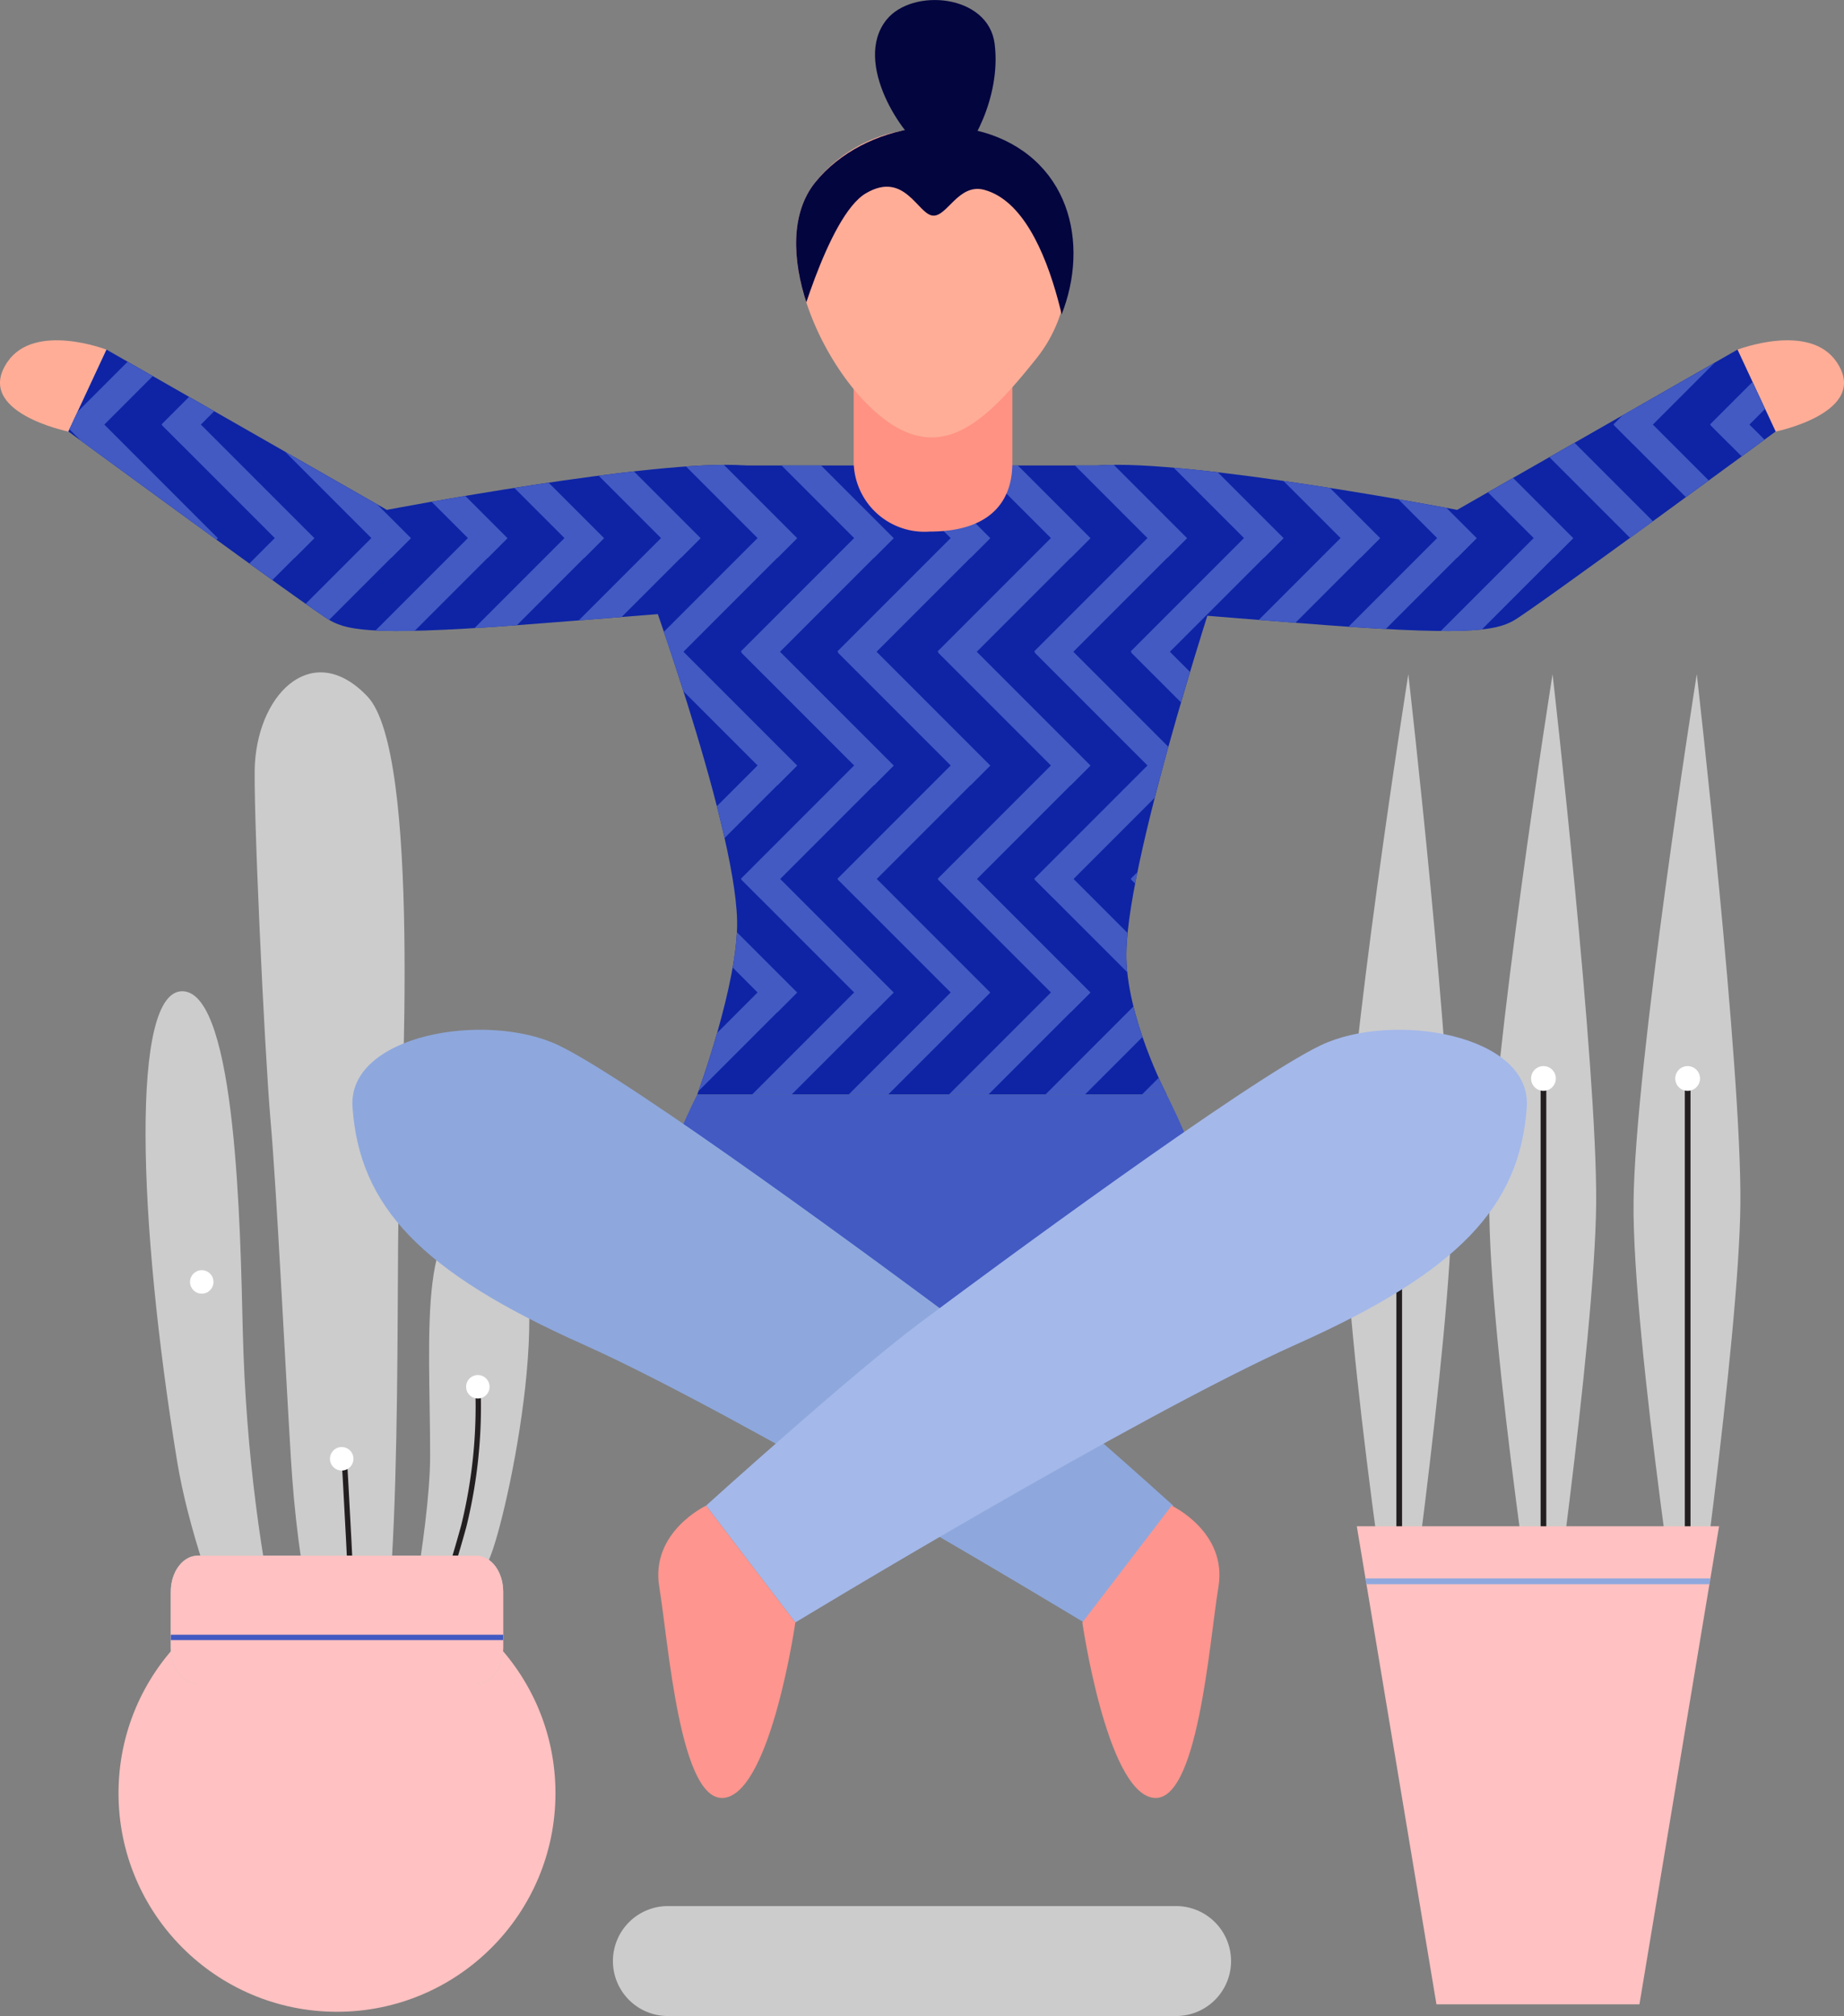 <svg xmlns="http://www.w3.org/2000/svg" xmlns:xlink="http://www.w3.org/1999/xlink" width="131.634" height="143.852" viewBox="0 0 131.634 143.852">
  <rect x="0" y="0" width="131.634" height="143.852" fill="#808080" stroke="none"/>
  <defs>
    <clipPath id="clip-path">
      <path id="Path_617" data-name="Path 617" d="M964.647,182.685H951.7l5.686,34.114h14.49l5.686-34.114Z" fill="#ffc1c1"/>
    </clipPath>
    <clipPath id="clip-path-2">
      <path id="Path_620" data-name="Path 620" d="M868.959,184.784h19.885c1.061,0,1.921,1.15,1.921,2.567v4.018c0,1.418-.86,2.568-1.921,2.568H868.959c-1.062,0-1.922-1.15-1.922-2.568v-4.018C867.037,185.934,867.9,184.784,868.959,184.784Z" fill="#ffc1c1"/>
    </clipPath>
    <clipPath id="clip-path-3">
      <path id="Path_627" data-name="Path 627" d="M978.874,98.731l-20.01,11.434s-19.2-3.66-25.573-3.169H908.032c-6.374-.491-25.573,3.169-25.573,3.169L862.448,98.731l-2.722,5.844s17.388,12.768,18.715,13.5,3.366,1.124,15.372.161c2.954-.237,5.622-.435,7.991-.633,2.01,5.825,5.537,16.728,5.659,21.861.1,4.428-2.845,12.42-2.845,12.42h33.507s-2.953-5.654-2.88-10.133c.085-5.26,3.765-17.632,5.779-24.025,1.978.158,4.141.322,6.485.51,12.006.963,14.045.569,15.372-.161s18.716-13.5,18.716-13.5Z" fill="none"/>
    </clipPath>
    <clipPath id="clip-path-4">
      <path id="Path_635" data-name="Path 635" d="M917.751,103.519c4.351,3.48,7.549.253,11.029-4.1s3.871-11.064-.481-14.544-11.8-2.41-15.276,1.942S913.4,100.039,917.751,103.519Z" fill="none"/>
    </clipPath>
  </defs>
  <g id="Group_1666" data-name="Group 1666" transform="translate(-735.845 -466.781)">
    <g id="Group_994" data-name="Group 994" transform="translate(-119 393)">
      <g id="Group_986" data-name="Group 986">
        <path id="Path_603" data-name="Path 603" d="M883.317,193.729c1.117-.223,4.132-2.569,6.589-9.046,1.4-3.7,5.36-22.781,0-24.121s-4.356,8.263-4.356,17.086C885.55,183.027,883.317,193.729,883.317,193.729Z" fill="#ccc"/>
      </g>
      <g id="Group_987" data-name="Group 987">
        <path id="Path_604" data-name="Path 604" d="M880.86,194.622c2.819-.188,2.234-28.7,2.457-35.4s1.564-31.715-2.233-35.735-7.706-.447-8.041,4.746c-.159,2.462.67,20.381,1.117,25.518s1.005,16.751,1.452,24.121S877.51,194.846,880.86,194.622Z" fill="#ccc"/>
      </g>
      <g id="Group_988" data-name="Group 988">
        <path id="Path_605" data-name="Path 605" d="M875.3,199.9s-6.258-12.346-7.817-21.888c-2.792-17.086-3.351-33.726.446-33.5s4.072,16.976,4.244,24.121c.447,18.538,4.8,30.152,4.8,30.152Z" fill="#ccc"/>
      </g>
      <g id="Group_989" data-name="Group 989">
        <path id="Path_606" data-name="Path 606" d="M880.27,192.724h-.383c0-3.8-.662-14.953-.669-15.065l.381-.023C879.606,177.749,880.27,188.91,880.27,192.724Z" fill="#231f20"/>
      </g>
      <g id="Group_990" data-name="Group 990">
        <path id="Path_607" data-name="Path 607" d="M884.443,193.634l-.353-.145a98.567,98.567,0,0,0,3.676-10.864,35.512,35.512,0,0,0,1-9.989l.381-.026a35.9,35.9,0,0,1-1.01,10.111A99.183,99.183,0,0,1,884.443,193.634Z" fill="#231f20"/>
      </g>
      <g id="Group_991" data-name="Group 991">
        <path id="Path_608" data-name="Path 608" d="M878.4,177.871a.838.838,0,1,0,.838-.837A.838.838,0,0,0,878.4,177.871Z" fill="#fff"/>
      </g>
      <g id="Group_992" data-name="Group 992">
        <path id="Path_609" data-name="Path 609" d="M888.119,172.734a.837.837,0,1,0,.838-.837A.838.838,0,0,0,888.119,172.734Z" fill="#fff"/>
      </g>
      <g id="Group_993" data-name="Group 993">
        <circle id="Ellipse_81" data-name="Ellipse 81" cx="0.838" cy="0.838" r="0.838" transform="translate(868.409 164.414)" fill="#fff"/>
      </g>
    </g>
    <g id="Group_998" data-name="Group 998" transform="translate(-119 393)">
      <g id="Group_995" data-name="Group 995">
        <path id="Path_610" data-name="Path 610" d="M958.491,159.652c-.085,9.8-3.748,35.127-3.748,35.127s-3.964-25.4-3.878-35.193,4.514-37.7,4.514-37.7S958.577,149.855,958.491,159.652Z" fill="#ccc"/>
      </g>
      <g id="Group_996" data-name="Group 996">
        <rect id="Rectangle_219" data-name="Rectangle 219" width="0.405" height="37.086" transform="translate(954.526 150.382)" fill="#231f20"/>
      </g>
      <g id="Group_997" data-name="Group 997">
        <path id="Path_611" data-name="Path 611" d="M955.611,150.735a.883.883,0,1,1-.883-.883A.883.883,0,0,1,955.611,150.735Z" fill="#fff"/>
      </g>
    </g>
    <g id="Group_1002" data-name="Group 1002" transform="translate(-119 393)">
      <g id="Group_999" data-name="Group 999">
        <path id="Path_612" data-name="Path 612" d="M968.787,159.652c-.086,9.8-3.748,35.127-3.748,35.127s-3.964-25.4-3.879-35.193,4.515-37.7,4.515-37.7S968.872,149.855,968.787,159.652Z" fill="#ccc"/>
      </g>
      <g id="Group_1000" data-name="Group 1000">
        <rect id="Rectangle_220" data-name="Rectangle 220" width="0.405" height="37.086" transform="translate(964.822 150.382)" fill="#231f20"/>
      </g>
      <g id="Group_1001" data-name="Group 1001">
        <path id="Path_613" data-name="Path 613" d="M965.907,150.735a.883.883,0,1,1-.883-.883A.883.883,0,0,1,965.907,150.735Z" fill="#fff"/>
      </g>
    </g>
    <g id="Group_1006" data-name="Group 1006" transform="translate(-119 393)">
      <g id="Group_1003" data-name="Group 1003">
        <path id="Path_614" data-name="Path 614" d="M979.083,159.652c-.086,9.8-3.748,35.127-3.748,35.127s-3.965-25.4-3.879-35.193,4.514-37.7,4.514-37.7S979.168,149.855,979.083,159.652Z" fill="#ccc"/>
      </g>
      <g id="Group_1004" data-name="Group 1004">
        <rect id="Rectangle_221" data-name="Rectangle 221" width="0.405" height="37.086" transform="translate(975.117 150.382)" fill="#231f20"/>
      </g>
      <g id="Group_1005" data-name="Group 1005">
        <path id="Path_615" data-name="Path 615" d="M976.2,150.735a.883.883,0,1,1-.883-.883A.884.884,0,0,1,976.2,150.735Z" fill="#fff"/>
      </g>
    </g>
    <g id="Group_1010" data-name="Group 1010" transform="translate(-119 393)">
      <g id="Group_1009" data-name="Group 1009">
        <path id="Path_616" data-name="Path 616" d="M964.647,182.685H951.7l5.686,34.114h14.49l5.686-34.114Z" fill="#ffc1c1"/>
        <g id="Group_1008" data-name="Group 1008" clip-path="url(#clip-path)">
          <g id="Group_1007" data-name="Group 1007">
            <rect id="Rectangle_222" data-name="Rectangle 222" width="35.061" height="0.405" transform="translate(948.203 186.412)" fill="#8ea8dd"/>
          </g>
        </g>
      </g>
    </g>
    <g id="Group_1016" data-name="Group 1016" transform="translate(-119 393)">
      <g id="Group_1011" data-name="Group 1011">
        <circle id="Ellipse_82" data-name="Ellipse 82" cx="15.596" cy="15.596" r="15.596" transform="translate(863.305 186.138)" fill="#ffc1c1"/>
      </g>
      <g id="Group_1012" data-name="Group 1012">
        <path id="Path_618" data-name="Path 618" d="M868.959,184.784h19.885c1.061,0,1.921,1.15,1.921,2.567v4.018c0,1.418-.86,2.568-1.921,2.568H868.959c-1.062,0-1.922-1.15-1.922-2.568v-4.018C867.037,185.934,867.9,184.784,868.959,184.784Z" fill="#ccc"/>
      </g>
      <g id="Group_1015" data-name="Group 1015">
        <path id="Path_619" data-name="Path 619" d="M868.959,184.784h19.885c1.061,0,1.921,1.15,1.921,2.567v4.018c0,1.418-.86,2.568-1.921,2.568H868.959c-1.062,0-1.922-1.15-1.922-2.568v-4.018C867.037,185.934,867.9,184.784,868.959,184.784Z" fill="#ffc1c1"/>
        <g id="Group_1014" data-name="Group 1014" clip-path="url(#clip-path-2)">
          <g id="Group_1013" data-name="Group 1013">
            <rect id="Rectangle_223" data-name="Rectangle 223" width="29.121" height="0.382" transform="translate(862.987 190.427)" fill="#425ac2"/>
          </g>
        </g>
      </g>
    </g>
    <g id="Group_1200" data-name="Group 1200" transform="translate(-119 393)">
      <g id="Group_1017" data-name="Group 1017">
        <path id="Path_621" data-name="Path 621" d="M938.125,151.881H904.618s2.95-7.992,2.845-12.42c-.17-7.192-7.028-25.719-7.028-25.719-.375-3.631,3.133-6.746,7.6-6.746h26.679c4.463,0,7.972,3.115,7.6,6.746,0,0-6.946,20.757-7.063,28.006C935.172,146.227,938.125,151.881,938.125,151.881Z" fill="#0e24a5"/>
      </g>
      <g id="Group_1018" data-name="Group 1018">
        <path id="Path_622" data-name="Path 622" d="M859.726,104.575l2.722-5.844s-5.13-1.983-7.075.88C852.935,103.2,859.726,104.575,859.726,104.575Z" fill="#ffad97"/>
      </g>
      <g id="Group_1019" data-name="Group 1019">
        <path id="Path_623" data-name="Path 623" d="M914.572,114.62c-1.423,2.338-8.753,2.649-20.759,3.613s-14.044.569-15.372-.161-18.715-13.5-18.715-13.5l2.722-5.844,20.011,11.434s19.2-3.66,25.573-3.169C910.242,107.166,914.572,114.62,914.572,114.62Z" fill="#0e24a5"/>
      </g>
      <g id="Group_1020" data-name="Group 1020">
        <path id="Path_624" data-name="Path 624" d="M981.6,104.575l-2.723-5.844s5.13-1.983,7.076.88C988.388,103.2,981.6,104.575,981.6,104.575Z" fill="#ffad97"/>
      </g>
      <g id="Group_1021" data-name="Group 1021">
        <path id="Path_625" data-name="Path 625" d="M926.751,114.62c1.422,2.338,8.752,2.649,20.758,3.613s14.045.569,15.372-.161,18.716-13.5,18.716-13.5l-2.723-5.844-20.01,11.434s-19.2-3.66-25.573-3.169C931.081,107.166,926.751,114.62,926.751,114.62Z" fill="#0e24a5"/>
      </g>
      <g id="Group_1022" data-name="Group 1022">
        <path id="Path_626" data-name="Path 626" d="M904.618,151.881h33.507s8.915,17.057.552,19.447c-9.152,2.615-24.023,2.451-32.848.327C895.5,169.168,904.618,151.881,904.618,151.881Z" fill="#425ac2"/>
      </g>
      <g id="Group_1189" data-name="Group 1189">
        <g id="Group_1188" data-name="Group 1188" clip-path="url(#clip-path-3)">
          <g id="Group_1187" data-name="Group 1187">
            <g id="Group_1104" data-name="Group 1104">
              <g id="Group_1031" data-name="Group 1031">
                <g id="Group_1023" data-name="Group 1023">
                  <rect id="Rectangle_224" data-name="Rectangle 224" width="1.995" height="13.379" transform="matrix(0.707, -0.707, 0.707, 0.707, 859.524, 87.933)" fill="#425ac2"/>
                </g>
                <g id="Group_1024" data-name="Group 1024">
                  <rect id="Rectangle_225" data-name="Rectangle 225" width="13.38" height="1.995" transform="translate(859.48 104.067) rotate(-45)" fill="#425ac2"/>
                </g>
                <g id="Group_1025" data-name="Group 1025">
                  <rect id="Rectangle_226" data-name="Rectangle 226" width="1.995" height="13.379" transform="translate(859.524 104.13) rotate(-45)" fill="#425ac2"/>
                </g>
                <g id="Group_1026" data-name="Group 1026">
                  <rect id="Rectangle_227" data-name="Rectangle 227" width="13.38" height="1.995" transform="matrix(0.707, -0.707, 0.707, 0.707, 859.48, 120.263)" fill="#425ac2"/>
                </g>
                <g id="Group_1027" data-name="Group 1027">
                  <rect id="Rectangle_228" data-name="Rectangle 228" width="1.995" height="13.379" transform="translate(859.524 120.355) rotate(-45)" fill="#425ac2"/>
                </g>
                <g id="Group_1028" data-name="Group 1028">
                  <rect id="Rectangle_229" data-name="Rectangle 229" width="13.38" height="1.995" transform="matrix(0.707, -0.707, 0.707, 0.707, 859.48, 136.489)" fill="#425ac2"/>
                </g>
                <g id="Group_1029" data-name="Group 1029">
                  <rect id="Rectangle_230" data-name="Rectangle 230" width="1.995" height="13.379" transform="translate(859.524 136.551) rotate(-45)" fill="#425ac2"/>
                </g>
                <g id="Group_1030" data-name="Group 1030">
                  <rect id="Rectangle_231" data-name="Rectangle 231" width="13.38" height="1.995" transform="matrix(0.707, -0.707, 0.707, 0.707, 859.48, 152.685)" fill="#425ac2"/>
                </g>
              </g>
              <g id="Group_1040" data-name="Group 1040">
                <g id="Group_1032" data-name="Group 1032">
                  <rect id="Rectangle_232" data-name="Rectangle 232" width="1.995" height="13.379" transform="matrix(0.707, -0.707, 0.707, 0.707, 866.417, 87.933)" fill="#425ac2"/>
                </g>
                <g id="Group_1033" data-name="Group 1033">
                  <rect id="Rectangle_233" data-name="Rectangle 233" width="13.379" height="1.995" transform="matrix(0.707, -0.707, 0.707, 0.707, 866.373, 104.067)" fill="#425ac2"/>
                </g>
                <g id="Group_1034" data-name="Group 1034">
                  <rect id="Rectangle_234" data-name="Rectangle 234" width="1.995" height="13.379" transform="translate(866.417 104.13) rotate(-45)" fill="#425ac2"/>
                </g>
                <g id="Group_1035" data-name="Group 1035">
                  <rect id="Rectangle_235" data-name="Rectangle 235" width="13.379" height="1.995" transform="translate(866.373 120.263) rotate(-45)" fill="#425ac2"/>
                </g>
                <g id="Group_1036" data-name="Group 1036">
                  <rect id="Rectangle_236" data-name="Rectangle 236" width="1.995" height="13.379" transform="translate(866.417 120.355) rotate(-45)" fill="#425ac2"/>
                </g>
                <g id="Group_1037" data-name="Group 1037">
                  <rect id="Rectangle_237" data-name="Rectangle 237" width="13.379" height="1.995" transform="translate(866.373 136.489) rotate(-45)" fill="#425ac2"/>
                </g>
                <g id="Group_1038" data-name="Group 1038">
                  <rect id="Rectangle_238" data-name="Rectangle 238" width="1.995" height="13.379" transform="translate(866.417 136.551) rotate(-45)" fill="#425ac2"/>
                </g>
                <g id="Group_1039" data-name="Group 1039">
                  <rect id="Rectangle_239" data-name="Rectangle 239" width="13.379" height="1.995" transform="translate(866.373 152.685) rotate(-45)" fill="#425ac2"/>
                </g>
              </g>
              <g id="Group_1049" data-name="Group 1049">
                <g id="Group_1041" data-name="Group 1041">
                  <rect id="Rectangle_240" data-name="Rectangle 240" width="1.995" height="13.379" transform="matrix(0.707, -0.707, 0.707, 0.707, 873.31, 87.933)" fill="#425ac2"/>
                </g>
                <g id="Group_1042" data-name="Group 1042">
                  <rect id="Rectangle_241" data-name="Rectangle 241" width="13.379" height="1.995" transform="matrix(0.707, -0.707, 0.707, 0.707, 873.266, 104.067)" fill="#425ac2"/>
                </g>
                <g id="Group_1043" data-name="Group 1043">
                  <rect id="Rectangle_242" data-name="Rectangle 242" width="1.995" height="13.379" transform="translate(873.31 104.13) rotate(-45)" fill="#425ac2"/>
                </g>
                <g id="Group_1044" data-name="Group 1044">
                  <rect id="Rectangle_243" data-name="Rectangle 243" width="13.379" height="1.995" transform="translate(873.266 120.263) rotate(-45)" fill="#425ac2"/>
                </g>
                <g id="Group_1045" data-name="Group 1045">
                  <rect id="Rectangle_244" data-name="Rectangle 244" width="1.995" height="13.379" transform="translate(873.31 120.355) rotate(-45)" fill="#425ac2"/>
                </g>
                <g id="Group_1046" data-name="Group 1046">
                  <rect id="Rectangle_245" data-name="Rectangle 245" width="13.379" height="1.995" transform="translate(873.266 136.489) rotate(-45)" fill="#425ac2"/>
                </g>
                <g id="Group_1047" data-name="Group 1047">
                  <rect id="Rectangle_246" data-name="Rectangle 246" width="1.995" height="13.379" transform="translate(873.31 136.551) rotate(-45)" fill="#425ac2"/>
                </g>
                <g id="Group_1048" data-name="Group 1048">
                  <rect id="Rectangle_247" data-name="Rectangle 247" width="13.379" height="1.995" transform="translate(873.266 152.685) rotate(-45)" fill="#425ac2"/>
                </g>
              </g>
              <g id="Group_1058" data-name="Group 1058">
                <g id="Group_1050" data-name="Group 1050">
                  <rect id="Rectangle_248" data-name="Rectangle 248" width="1.995" height="13.379" transform="matrix(0.707, -0.707, 0.707, 0.707, 880.202, 87.933)" fill="#425ac2"/>
                </g>
                <g id="Group_1051" data-name="Group 1051">
                  <rect id="Rectangle_249" data-name="Rectangle 249" width="13.379" height="1.995" transform="matrix(0.707, -0.707, 0.707, 0.707, 880.158, 104.067)" fill="#425ac2"/>
                </g>
                <g id="Group_1052" data-name="Group 1052">
                  <rect id="Rectangle_250" data-name="Rectangle 250" width="1.995" height="13.379" transform="translate(880.202 104.13) rotate(-45)" fill="#425ac2"/>
                </g>
                <g id="Group_1053" data-name="Group 1053">
                  <rect id="Rectangle_251" data-name="Rectangle 251" width="13.379" height="1.995" transform="translate(880.158 120.263) rotate(-45)" fill="#425ac2"/>
                </g>
                <g id="Group_1054" data-name="Group 1054">
                  <rect id="Rectangle_252" data-name="Rectangle 252" width="1.995" height="13.379" transform="translate(880.202 120.355) rotate(-45)" fill="#425ac2"/>
                </g>
                <g id="Group_1055" data-name="Group 1055">
                  <rect id="Rectangle_253" data-name="Rectangle 253" width="13.379" height="1.995" transform="translate(880.158 136.489) rotate(-45)" fill="#425ac2"/>
                </g>
                <g id="Group_1056" data-name="Group 1056">
                  <rect id="Rectangle_254" data-name="Rectangle 254" width="1.995" height="13.379" transform="translate(880.202 136.551) rotate(-45)" fill="#425ac2"/>
                </g>
                <g id="Group_1057" data-name="Group 1057">
                  <rect id="Rectangle_255" data-name="Rectangle 255" width="13.379" height="1.995" transform="translate(880.158 152.685) rotate(-45)" fill="#425ac2"/>
                </g>
              </g>
              <g id="Group_1067" data-name="Group 1067">
                <g id="Group_1059" data-name="Group 1059">
                  <rect id="Rectangle_256" data-name="Rectangle 256" width="1.995" height="13.379" transform="matrix(0.707, -0.707, 0.707, 0.707, 887.095, 87.933)" fill="#425ac2"/>
                </g>
                <g id="Group_1060" data-name="Group 1060">
                  <rect id="Rectangle_257" data-name="Rectangle 257" width="13.38" height="1.995" transform="translate(887.051 104.067) rotate(-45)" fill="#425ac2"/>
                </g>
                <g id="Group_1061" data-name="Group 1061">
                  <rect id="Rectangle_258" data-name="Rectangle 258" width="1.995" height="13.379" transform="translate(887.095 104.13) rotate(-45)" fill="#425ac2"/>
                </g>
                <g id="Group_1062" data-name="Group 1062">
                  <rect id="Rectangle_259" data-name="Rectangle 259" width="13.379" height="1.995" transform="translate(887.051 120.263) rotate(-45)" fill="#425ac2"/>
                </g>
                <g id="Group_1063" data-name="Group 1063">
                  <rect id="Rectangle_260" data-name="Rectangle 260" width="1.995" height="13.379" transform="translate(887.095 120.355) rotate(-45)" fill="#425ac2"/>
                </g>
                <g id="Group_1064" data-name="Group 1064">
                  <rect id="Rectangle_261" data-name="Rectangle 261" width="13.38" height="1.995" transform="translate(887.051 136.489) rotate(-45)" fill="#425ac2"/>
                </g>
                <g id="Group_1065" data-name="Group 1065">
                  <rect id="Rectangle_262" data-name="Rectangle 262" width="1.995" height="13.379" transform="translate(887.095 136.551) rotate(-45)" fill="#425ac2"/>
                </g>
                <g id="Group_1066" data-name="Group 1066">
                  <rect id="Rectangle_263" data-name="Rectangle 263" width="13.379" height="1.995" transform="translate(887.051 152.685) rotate(-45)" fill="#425ac2"/>
                </g>
              </g>
              <g id="Group_1076" data-name="Group 1076">
                <g id="Group_1068" data-name="Group 1068">
                  <rect id="Rectangle_264" data-name="Rectangle 264" width="1.995" height="13.379" transform="matrix(0.707, -0.707, 0.707, 0.707, 893.987, 87.933)" fill="#425ac2"/>
                </g>
                <g id="Group_1069" data-name="Group 1069">
                  <rect id="Rectangle_265" data-name="Rectangle 265" width="13.379" height="1.995" transform="matrix(0.707, -0.707, 0.707, 0.707, 893.943, 104.067)" fill="#425ac2"/>
                </g>
                <g id="Group_1070" data-name="Group 1070">
                  <rect id="Rectangle_266" data-name="Rectangle 266" width="1.995" height="13.379" transform="translate(893.987 104.13) rotate(-45)" fill="#425ac2"/>
                </g>
                <g id="Group_1071" data-name="Group 1071">
                  <rect id="Rectangle_267" data-name="Rectangle 267" width="13.379" height="1.995" transform="translate(893.943 120.263) rotate(-45)" fill="#425ac2"/>
                </g>
                <g id="Group_1072" data-name="Group 1072">
                  <rect id="Rectangle_268" data-name="Rectangle 268" width="1.995" height="13.379" transform="translate(893.987 120.355) rotate(-45)" fill="#425ac2"/>
                </g>
                <g id="Group_1073" data-name="Group 1073">
                  <rect id="Rectangle_269" data-name="Rectangle 269" width="13.379" height="1.995" transform="translate(893.943 136.489) rotate(-45)" fill="#425ac2"/>
                </g>
                <g id="Group_1074" data-name="Group 1074">
                  <rect id="Rectangle_270" data-name="Rectangle 270" width="1.995" height="13.379" transform="translate(893.987 136.551) rotate(-45)" fill="#425ac2"/>
                </g>
                <g id="Group_1075" data-name="Group 1075">
                  <rect id="Rectangle_271" data-name="Rectangle 271" width="13.379" height="1.995" transform="translate(893.943 152.685) rotate(-45)" fill="#425ac2"/>
                </g>
              </g>
              <g id="Group_1085" data-name="Group 1085">
                <g id="Group_1077" data-name="Group 1077">
                  <rect id="Rectangle_272" data-name="Rectangle 272" width="1.995" height="13.379" transform="matrix(0.707, -0.707, 0.707, 0.707, 900.88, 87.933)" fill="#425ac2"/>
                </g>
                <g id="Group_1078" data-name="Group 1078">
                  <rect id="Rectangle_273" data-name="Rectangle 273" width="13.379" height="1.995" transform="matrix(0.707, -0.707, 0.707, 0.707, 900.836, 104.067)" fill="#425ac2"/>
                </g>
                <g id="Group_1079" data-name="Group 1079">
                  <rect id="Rectangle_274" data-name="Rectangle 274" width="1.995" height="13.379" transform="translate(900.88 104.13) rotate(-45)" fill="#425ac2"/>
                </g>
                <g id="Group_1080" data-name="Group 1080">
                  <rect id="Rectangle_275" data-name="Rectangle 275" width="13.379" height="1.995" transform="translate(900.836 120.263) rotate(-45)" fill="#425ac2"/>
                </g>
                <g id="Group_1081" data-name="Group 1081">
                  <rect id="Rectangle_276" data-name="Rectangle 276" width="1.995" height="13.379" transform="translate(900.88 120.355) rotate(-45)" fill="#425ac2"/>
                </g>
                <g id="Group_1082" data-name="Group 1082">
                  <rect id="Rectangle_277" data-name="Rectangle 277" width="13.379" height="1.995" transform="translate(900.836 136.489) rotate(-45)" fill="#425ac2"/>
                </g>
                <g id="Group_1083" data-name="Group 1083">
                  <rect id="Rectangle_278" data-name="Rectangle 278" width="1.995" height="13.379" transform="translate(900.88 136.551) rotate(-45)" fill="#425ac2"/>
                </g>
                <g id="Group_1084" data-name="Group 1084">
                  <rect id="Rectangle_279" data-name="Rectangle 279" width="13.379" height="1.995" transform="translate(900.836 152.685) rotate(-45)" fill="#425ac2"/>
                </g>
              </g>
              <g id="Group_1094" data-name="Group 1094">
                <g id="Group_1086" data-name="Group 1086">
                  <rect id="Rectangle_280" data-name="Rectangle 280" width="1.995" height="13.379" transform="matrix(0.707, -0.707, 0.707, 0.707, 907.772, 87.933)" fill="#425ac2"/>
                </g>
                <g id="Group_1087" data-name="Group 1087">
                  <rect id="Rectangle_281" data-name="Rectangle 281" width="13.379" height="1.995" transform="matrix(0.707, -0.707, 0.707, 0.707, 907.729, 104.067)" fill="#425ac2"/>
                </g>
                <g id="Group_1088" data-name="Group 1088">
                  <rect id="Rectangle_282" data-name="Rectangle 282" width="1.995" height="13.379" transform="translate(907.772 104.13) rotate(-45)" fill="#425ac2"/>
                </g>
                <g id="Group_1089" data-name="Group 1089">
                  <rect id="Rectangle_283" data-name="Rectangle 283" width="13.379" height="1.995" transform="translate(907.729 120.263) rotate(-45)" fill="#425ac2"/>
                </g>
                <g id="Group_1090" data-name="Group 1090">
                  <rect id="Rectangle_284" data-name="Rectangle 284" width="1.995" height="13.379" transform="translate(907.772 120.355) rotate(-45)" fill="#425ac2"/>
                </g>
                <g id="Group_1091" data-name="Group 1091">
                  <rect id="Rectangle_285" data-name="Rectangle 285" width="13.379" height="1.995" transform="translate(907.729 136.489) rotate(-45)" fill="#425ac2"/>
                </g>
                <g id="Group_1092" data-name="Group 1092">
                  <rect id="Rectangle_286" data-name="Rectangle 286" width="1.995" height="13.379" transform="translate(907.772 136.551) rotate(-45)" fill="#425ac2"/>
                </g>
                <g id="Group_1093" data-name="Group 1093">
                  <rect id="Rectangle_287" data-name="Rectangle 287" width="13.379" height="1.995" transform="translate(907.729 152.685) rotate(-45)" fill="#425ac2"/>
                </g>
              </g>
              <g id="Group_1103" data-name="Group 1103">
                <g id="Group_1095" data-name="Group 1095">
                  <rect id="Rectangle_288" data-name="Rectangle 288" width="1.995" height="13.379" transform="matrix(0.707, -0.707, 0.707, 0.707, 914.665, 87.933)" fill="#425ac2"/>
                </g>
                <g id="Group_1096" data-name="Group 1096">
                  <rect id="Rectangle_289" data-name="Rectangle 289" width="13.379" height="1.995" transform="matrix(0.707, -0.707, 0.707, 0.707, 914.621, 104.067)" fill="#425ac2"/>
                </g>
                <g id="Group_1097" data-name="Group 1097">
                  <rect id="Rectangle_290" data-name="Rectangle 290" width="1.995" height="13.379" transform="translate(914.665 104.13) rotate(-45)" fill="#425ac2"/>
                </g>
                <g id="Group_1098" data-name="Group 1098">
                  <rect id="Rectangle_291" data-name="Rectangle 291" width="13.379" height="1.995" transform="translate(914.621 120.263) rotate(-45)" fill="#425ac2"/>
                </g>
                <g id="Group_1099" data-name="Group 1099">
                  <rect id="Rectangle_292" data-name="Rectangle 292" width="1.995" height="13.379" transform="translate(914.665 120.355) rotate(-45)" fill="#425ac2"/>
                </g>
                <g id="Group_1100" data-name="Group 1100">
                  <rect id="Rectangle_293" data-name="Rectangle 293" width="13.379" height="1.995" transform="translate(914.621 136.489) rotate(-45)" fill="#425ac2"/>
                </g>
                <g id="Group_1101" data-name="Group 1101">
                  <rect id="Rectangle_294" data-name="Rectangle 294" width="1.995" height="13.379" transform="translate(914.665 136.551) rotate(-45)" fill="#425ac2"/>
                </g>
                <g id="Group_1102" data-name="Group 1102">
                  <rect id="Rectangle_295" data-name="Rectangle 295" width="13.379" height="1.995" transform="translate(914.621 152.685) rotate(-45)" fill="#425ac2"/>
                </g>
              </g>
            </g>
            <g id="Group_1186" data-name="Group 1186">
              <g id="Group_1113" data-name="Group 1113">
                <g id="Group_1105" data-name="Group 1105">
                  <rect id="Rectangle_296" data-name="Rectangle 296" width="1.995" height="13.379" transform="matrix(0.707, -0.707, 0.707, 0.707, 921.819, 87.933)" fill="#425ac2"/>
                </g>
                <g id="Group_1106" data-name="Group 1106">
                  <rect id="Rectangle_297" data-name="Rectangle 297" width="13.379" height="1.995" transform="matrix(0.707, -0.707, 0.707, 0.707, 921.775, 104.067)" fill="#425ac2"/>
                </g>
                <g id="Group_1107" data-name="Group 1107">
                  <rect id="Rectangle_298" data-name="Rectangle 298" width="1.995" height="13.379" transform="translate(921.819 104.13) rotate(-45)" fill="#425ac2"/>
                </g>
                <g id="Group_1108" data-name="Group 1108">
                  <rect id="Rectangle_299" data-name="Rectangle 299" width="13.379" height="1.995" transform="translate(921.775 120.263) rotate(-45)" fill="#425ac2"/>
                </g>
                <g id="Group_1109" data-name="Group 1109">
                  <rect id="Rectangle_300" data-name="Rectangle 300" width="1.995" height="13.379" transform="translate(921.819 120.355) rotate(-45)" fill="#425ac2"/>
                </g>
                <g id="Group_1110" data-name="Group 1110">
                  <rect id="Rectangle_301" data-name="Rectangle 301" width="13.379" height="1.995" transform="translate(921.775 136.489) rotate(-45)" fill="#425ac2"/>
                </g>
                <g id="Group_1111" data-name="Group 1111">
                  <rect id="Rectangle_302" data-name="Rectangle 302" width="1.995" height="13.379" transform="translate(921.819 136.551) rotate(-45)" fill="#425ac2"/>
                </g>
                <g id="Group_1112" data-name="Group 1112">
                  <rect id="Rectangle_303" data-name="Rectangle 303" width="13.379" height="1.995" transform="translate(921.775 152.685) rotate(-45)" fill="#425ac2"/>
                </g>
              </g>
              <g id="Group_1122" data-name="Group 1122">
                <g id="Group_1114" data-name="Group 1114">
                  <rect id="Rectangle_304" data-name="Rectangle 304" width="1.995" height="13.379" transform="matrix(0.707, -0.707, 0.707, 0.707, 928.712, 87.933)" fill="#425ac2"/>
                </g>
                <g id="Group_1115" data-name="Group 1115">
                  <rect id="Rectangle_305" data-name="Rectangle 305" width="13.379" height="1.995" transform="matrix(0.707, -0.707, 0.707, 0.707, 928.668, 104.067)" fill="#425ac2"/>
                </g>
                <g id="Group_1116" data-name="Group 1116">
                  <rect id="Rectangle_306" data-name="Rectangle 306" width="1.995" height="13.379" transform="translate(928.712 104.13) rotate(-45)" fill="#425ac2"/>
                </g>
                <g id="Group_1117" data-name="Group 1117">
                  <rect id="Rectangle_307" data-name="Rectangle 307" width="13.379" height="1.995" transform="translate(928.668 120.263) rotate(-45)" fill="#425ac2"/>
                </g>
                <g id="Group_1118" data-name="Group 1118">
                  <rect id="Rectangle_308" data-name="Rectangle 308" width="1.995" height="13.379" transform="translate(928.712 120.355) rotate(-45)" fill="#425ac2"/>
                </g>
                <g id="Group_1119" data-name="Group 1119">
                  <rect id="Rectangle_309" data-name="Rectangle 309" width="13.379" height="1.995" transform="translate(928.668 136.489) rotate(-45)" fill="#425ac2"/>
                </g>
                <g id="Group_1120" data-name="Group 1120">
                  <rect id="Rectangle_310" data-name="Rectangle 310" width="1.995" height="13.379" transform="translate(928.712 136.551) rotate(-45)" fill="#425ac2"/>
                </g>
                <g id="Group_1121" data-name="Group 1121">
                  <rect id="Rectangle_311" data-name="Rectangle 311" width="13.379" height="1.995" transform="translate(928.668 152.685) rotate(-45)" fill="#425ac2"/>
                </g>
              </g>
              <g id="Group_1131" data-name="Group 1131">
                <g id="Group_1123" data-name="Group 1123">
                  <rect id="Rectangle_312" data-name="Rectangle 312" width="1.995" height="13.379" transform="matrix(0.707, -0.707, 0.707, 0.707, 935.604, 87.933)" fill="#425ac2"/>
                </g>
                <g id="Group_1124" data-name="Group 1124">
                  <rect id="Rectangle_313" data-name="Rectangle 313" width="13.379" height="1.995" transform="matrix(0.707, -0.707, 0.707, 0.707, 935.56, 104.067)" fill="#425ac2"/>
                </g>
                <g id="Group_1125" data-name="Group 1125">
                  <rect id="Rectangle_314" data-name="Rectangle 314" width="1.995" height="13.379" transform="translate(935.604 104.13) rotate(-45)" fill="#425ac2"/>
                </g>
                <g id="Group_1126" data-name="Group 1126">
                  <rect id="Rectangle_315" data-name="Rectangle 315" width="13.379" height="1.995" transform="translate(935.56 120.263) rotate(-45)" fill="#425ac2"/>
                </g>
                <g id="Group_1127" data-name="Group 1127">
                  <rect id="Rectangle_316" data-name="Rectangle 316" width="1.995" height="13.379" transform="translate(935.604 120.355) rotate(-45)" fill="#425ac2"/>
                </g>
                <g id="Group_1128" data-name="Group 1128">
                  <rect id="Rectangle_317" data-name="Rectangle 317" width="13.379" height="1.995" transform="translate(935.56 136.489) rotate(-45)" fill="#425ac2"/>
                </g>
                <g id="Group_1129" data-name="Group 1129">
                  <rect id="Rectangle_318" data-name="Rectangle 318" width="1.995" height="13.379" transform="translate(935.604 136.551) rotate(-45)" fill="#425ac2"/>
                </g>
                <g id="Group_1130" data-name="Group 1130">
                  <rect id="Rectangle_319" data-name="Rectangle 319" width="13.379" height="1.995" transform="translate(935.56 152.685) rotate(-45)" fill="#425ac2"/>
                </g>
              </g>
              <g id="Group_1140" data-name="Group 1140">
                <g id="Group_1132" data-name="Group 1132">
                  <rect id="Rectangle_320" data-name="Rectangle 320" width="1.995" height="13.379" transform="translate(942.497 87.933) rotate(-45)" fill="#425ac2"/>
                </g>
                <g id="Group_1133" data-name="Group 1133">
                  <rect id="Rectangle_321" data-name="Rectangle 321" width="13.38" height="1.995" transform="matrix(0.707, -0.707, 0.707, 0.707, 942.453, 104.067)" fill="#425ac2"/>
                </g>
                <g id="Group_1134" data-name="Group 1134">
                  <rect id="Rectangle_322" data-name="Rectangle 322" width="1.995" height="13.379" transform="translate(942.497 104.13) rotate(-45)" fill="#425ac2"/>
                </g>
                <g id="Group_1135" data-name="Group 1135">
                  <rect id="Rectangle_323" data-name="Rectangle 323" width="13.379" height="1.995" transform="translate(942.453 120.263) rotate(-45)" fill="#425ac2"/>
                </g>
                <g id="Group_1136" data-name="Group 1136">
                  <rect id="Rectangle_324" data-name="Rectangle 324" width="1.995" height="13.379" transform="translate(942.497 120.355) rotate(-45)" fill="#425ac2"/>
                </g>
                <g id="Group_1137" data-name="Group 1137">
                  <rect id="Rectangle_325" data-name="Rectangle 325" width="13.38" height="1.995" transform="translate(942.453 136.489) rotate(-45)" fill="#425ac2"/>
                </g>
                <g id="Group_1138" data-name="Group 1138">
                  <rect id="Rectangle_326" data-name="Rectangle 326" width="1.995" height="13.379" transform="translate(942.497 136.551) rotate(-45)" fill="#425ac2"/>
                </g>
                <g id="Group_1139" data-name="Group 1139">
                  <rect id="Rectangle_327" data-name="Rectangle 327" width="13.379" height="1.995" transform="translate(942.453 152.685) rotate(-45)" fill="#425ac2"/>
                </g>
              </g>
              <g id="Group_1149" data-name="Group 1149">
                <g id="Group_1141" data-name="Group 1141">
                  <rect id="Rectangle_328" data-name="Rectangle 328" width="1.995" height="13.38" transform="translate(949.39 87.933) rotate(-45)" fill="#425ac2"/>
                </g>
                <g id="Group_1142" data-name="Group 1142">
                  <rect id="Rectangle_329" data-name="Rectangle 329" width="13.379" height="1.995" transform="translate(949.346 104.067) rotate(-45)" fill="#425ac2"/>
                </g>
                <g id="Group_1143" data-name="Group 1143">
                  <rect id="Rectangle_330" data-name="Rectangle 330" width="1.995" height="13.38" transform="translate(949.39 104.13) rotate(-45.001)" fill="#425ac2"/>
                </g>
                <g id="Group_1144" data-name="Group 1144">
                  <rect id="Rectangle_331" data-name="Rectangle 331" width="13.379" height="1.995" transform="translate(949.346 120.263) rotate(-45)" fill="#425ac2"/>
                </g>
                <g id="Group_1145" data-name="Group 1145">
                  <rect id="Rectangle_332" data-name="Rectangle 332" width="1.995" height="13.38" transform="translate(949.39 120.355) rotate(-45.001)" fill="#425ac2"/>
                </g>
                <g id="Group_1146" data-name="Group 1146">
                  <rect id="Rectangle_333" data-name="Rectangle 333" width="13.379" height="1.995" transform="translate(949.346 136.489) rotate(-45)" fill="#425ac2"/>
                </g>
                <g id="Group_1147" data-name="Group 1147">
                  <rect id="Rectangle_334" data-name="Rectangle 334" width="1.995" height="13.38" transform="translate(949.39 136.551) rotate(-45.001)" fill="#425ac2"/>
                </g>
                <g id="Group_1148" data-name="Group 1148">
                  <rect id="Rectangle_335" data-name="Rectangle 335" width="13.379" height="1.995" transform="translate(949.346 152.685) rotate(-45)" fill="#425ac2"/>
                </g>
              </g>
              <g id="Group_1158" data-name="Group 1158">
                <g id="Group_1150" data-name="Group 1150">
                  <rect id="Rectangle_336" data-name="Rectangle 336" width="1.995" height="13.38" transform="translate(956.282 87.933) rotate(-45)" fill="#425ac2"/>
                </g>
                <g id="Group_1151" data-name="Group 1151">
                  <rect id="Rectangle_337" data-name="Rectangle 337" width="13.379" height="1.995" transform="translate(956.238 104.067) rotate(-45)" fill="#425ac2"/>
                </g>
                <g id="Group_1152" data-name="Group 1152">
                  <rect id="Rectangle_338" data-name="Rectangle 338" width="1.995" height="13.38" transform="translate(956.282 104.13) rotate(-45)" fill="#425ac2"/>
                </g>
                <g id="Group_1153" data-name="Group 1153">
                  <rect id="Rectangle_339" data-name="Rectangle 339" width="13.379" height="1.995" transform="translate(956.238 120.263) rotate(-45)" fill="#425ac2"/>
                </g>
                <g id="Group_1154" data-name="Group 1154">
                  <rect id="Rectangle_340" data-name="Rectangle 340" width="1.995" height="13.38" transform="translate(956.282 120.355) rotate(-45)" fill="#425ac2"/>
                </g>
                <g id="Group_1155" data-name="Group 1155">
                  <rect id="Rectangle_341" data-name="Rectangle 341" width="13.379" height="1.995" transform="translate(956.238 136.489) rotate(-45)" fill="#425ac2"/>
                </g>
                <g id="Group_1156" data-name="Group 1156">
                  <rect id="Rectangle_342" data-name="Rectangle 342" width="1.995" height="13.38" transform="translate(956.282 136.551) rotate(-45)" fill="#425ac2"/>
                </g>
                <g id="Group_1157" data-name="Group 1157">
                  <rect id="Rectangle_343" data-name="Rectangle 343" width="13.379" height="1.995" transform="translate(956.238 152.685) rotate(-45)" fill="#425ac2"/>
                </g>
              </g>
              <g id="Group_1167" data-name="Group 1167">
                <g id="Group_1159" data-name="Group 1159">
                  <rect id="Rectangle_344" data-name="Rectangle 344" width="1.995" height="13.38" transform="translate(963.175 87.933) rotate(-45)" fill="#425ac2"/>
                </g>
                <g id="Group_1160" data-name="Group 1160">
                  <rect id="Rectangle_345" data-name="Rectangle 345" width="13.379" height="1.995" transform="translate(963.131 104.067) rotate(-45)" fill="#425ac2"/>
                </g>
                <g id="Group_1161" data-name="Group 1161">
                  <rect id="Rectangle_346" data-name="Rectangle 346" width="1.995" height="13.379" transform="translate(963.175 104.13) rotate(-45)" fill="#425ac2"/>
                </g>
                <g id="Group_1162" data-name="Group 1162">
                  <rect id="Rectangle_347" data-name="Rectangle 347" width="13.379" height="1.995" transform="translate(963.131 120.263) rotate(-45)" fill="#425ac2"/>
                </g>
                <g id="Group_1163" data-name="Group 1163">
                  <rect id="Rectangle_348" data-name="Rectangle 348" width="1.995" height="13.379" transform="translate(963.175 120.355) rotate(-45)" fill="#425ac2"/>
                </g>
                <g id="Group_1164" data-name="Group 1164">
                  <rect id="Rectangle_349" data-name="Rectangle 349" width="13.379" height="1.995" transform="translate(963.131 136.489) rotate(-45)" fill="#425ac2"/>
                </g>
                <g id="Group_1165" data-name="Group 1165">
                  <rect id="Rectangle_350" data-name="Rectangle 350" width="1.995" height="13.379" transform="translate(963.175 136.551) rotate(-45)" fill="#425ac2"/>
                </g>
                <g id="Group_1166" data-name="Group 1166">
                  <rect id="Rectangle_351" data-name="Rectangle 351" width="13.379" height="1.995" transform="translate(963.131 152.685) rotate(-45)" fill="#425ac2"/>
                </g>
              </g>
              <g id="Group_1176" data-name="Group 1176">
                <g id="Group_1168" data-name="Group 1168">
                  <rect id="Rectangle_352" data-name="Rectangle 352" width="1.995" height="13.379" transform="translate(970.068 87.933) rotate(-45)" fill="#425ac2"/>
                </g>
                <g id="Group_1169" data-name="Group 1169">
                  <rect id="Rectangle_353" data-name="Rectangle 353" width="13.38" height="1.995" transform="translate(970.023 104.067) rotate(-45)" fill="#425ac2"/>
                </g>
                <g id="Group_1170" data-name="Group 1170">
                  <rect id="Rectangle_354" data-name="Rectangle 354" width="1.995" height="13.379" transform="translate(970.068 104.13) rotate(-45)" fill="#425ac2"/>
                </g>
                <g id="Group_1171" data-name="Group 1171">
                  <rect id="Rectangle_355" data-name="Rectangle 355" width="13.38" height="1.995" transform="translate(970.023 120.263) rotate(-45)" fill="#425ac2"/>
                </g>
                <g id="Group_1172" data-name="Group 1172">
                  <rect id="Rectangle_356" data-name="Rectangle 356" width="1.995" height="13.379" transform="translate(970.068 120.355) rotate(-45)" fill="#425ac2"/>
                </g>
                <g id="Group_1173" data-name="Group 1173">
                  <rect id="Rectangle_357" data-name="Rectangle 357" width="13.38" height="1.995" transform="translate(970.023 136.489) rotate(-45)" fill="#425ac2"/>
                </g>
                <g id="Group_1174" data-name="Group 1174">
                  <rect id="Rectangle_358" data-name="Rectangle 358" width="1.995" height="13.379" transform="translate(970.068 136.551) rotate(-45)" fill="#425ac2"/>
                </g>
                <g id="Group_1175" data-name="Group 1175">
                  <rect id="Rectangle_359" data-name="Rectangle 359" width="13.38" height="1.995" transform="translate(970.023 152.685) rotate(-45)" fill="#425ac2"/>
                </g>
              </g>
              <g id="Group_1185" data-name="Group 1185">
                <g id="Group_1177" data-name="Group 1177">
                  <rect id="Rectangle_360" data-name="Rectangle 360" width="1.995" height="13.38" transform="translate(976.96 87.933) rotate(-45)" fill="#425ac2"/>
                </g>
                <g id="Group_1178" data-name="Group 1178">
                  <rect id="Rectangle_361" data-name="Rectangle 361" width="13.38" height="1.995" transform="translate(976.916 104.067) rotate(-45)" fill="#425ac2"/>
                </g>
                <g id="Group_1179" data-name="Group 1179">
                  <rect id="Rectangle_362" data-name="Rectangle 362" width="1.995" height="13.379" transform="translate(976.96 104.13) rotate(-45)" fill="#425ac2"/>
                </g>
                <g id="Group_1180" data-name="Group 1180">
                  <rect id="Rectangle_363" data-name="Rectangle 363" width="13.38" height="1.995" transform="translate(976.916 120.263) rotate(-45)" fill="#425ac2"/>
                </g>
                <g id="Group_1181" data-name="Group 1181">
                  <rect id="Rectangle_364" data-name="Rectangle 364" width="1.995" height="13.379" transform="translate(976.96 120.355) rotate(-45)" fill="#425ac2"/>
                </g>
                <g id="Group_1182" data-name="Group 1182">
                  <rect id="Rectangle_365" data-name="Rectangle 365" width="13.38" height="1.995" transform="translate(976.916 136.489) rotate(-45)" fill="#425ac2"/>
                </g>
                <g id="Group_1183" data-name="Group 1183">
                  <rect id="Rectangle_366" data-name="Rectangle 366" width="1.995" height="13.379" transform="translate(976.96 136.551) rotate(-45)" fill="#425ac2"/>
                </g>
                <g id="Group_1184" data-name="Group 1184">
                  <rect id="Rectangle_367" data-name="Rectangle 367" width="13.38" height="1.995" transform="translate(976.916 152.685) rotate(-45)" fill="#425ac2"/>
                </g>
              </g>
            </g>
          </g>
        </g>
      </g>
      <g id="Group_1190" data-name="Group 1190">
        <path id="Path_628" data-name="Path 628" d="M880.008,152.779c-.358-5.187,9.56-6.863,14.708-4.412s23.778,16.179,28.681,19.856,15.2,12.992,15.2,12.992l-6.373,8.335s-24.269-14.708-35.79-19.856S880.5,159.888,880.008,152.779Z" fill="#8ea8dd"/>
      </g>
      <g id="Group_1191" data-name="Group 1191">
        <path id="Path_629" data-name="Path 629" d="M963.834,152.779c.358-5.187-9.56-6.863-14.708-4.412s-23.778,16.179-28.68,19.856-15.2,12.992-15.2,12.992l6.374,8.335s24.268-14.708,35.789-19.856S963.344,159.888,963.834,152.779Z" fill="#a4b8ea"/>
      </g>
      <g id="Group_1192" data-name="Group 1192">
        <path id="Path_630" data-name="Path 630" d="M905.247,181.215l6.374,8.335s-1.707,11.848-4.975,12.5-4.086-11.112-4.739-15.035S905.247,181.215,905.247,181.215Z" fill="#fe958e"/>
      </g>
      <g id="Group_1193" data-name="Group 1193">
        <path id="Path_631" data-name="Path 631" d="M938.482,181.215l-6.374,8.335s1.707,11.848,4.975,12.5,4.086-11.112,4.74-15.035S938.482,181.215,938.482,181.215Z" fill="#fe958e"/>
      </g>
      <g id="Group_1194" data-name="Group 1194">
        <path id="Path_632" data-name="Path 632" d="M921.21,111.711c5.935,0,5.9-4.036,5.9-5.006v-6.568c0-1.487-2.218-1.362-3.538-1.362h-4.249c-1.32,0-3.539,1.206-3.539,2.693v5.237A5.054,5.054,0,0,0,921.21,111.711Z" fill="#ff9283"/>
      </g>
      <g id="Group_1195" data-name="Group 1195">
        <path id="Path_633" data-name="Path 633" d="M917.751,103.519c4.351,3.48,7.549.253,11.029-4.1a10.088,10.088,0,1,0-15.757-12.6C909.543,91.17,913.4,100.039,917.751,103.519Z" fill="#ffad97"/>
      </g>
      <g id="Group_1198" data-name="Group 1198">
        <g id="Group_1197" data-name="Group 1197" clip-path="url(#clip-path-4)">
          <g id="Group_1196" data-name="Group 1196">
            <path id="Path_634" data-name="Path 634" d="M911.467,98.441s2.41-9.233,5.188-10.867,3.7,1.5,4.781,1.593c1.023.09,1.838-2.34,3.677-1.839,5.393,1.471,6.455,14.545,6.455,14.545s6.373-19.447-6.7-22.062-15.361,6.537-15.2,8.661S911.467,98.441,911.467,98.441Z" fill="#03053f"/>
          </g>
        </g>
      </g>
      <g id="Group_1199" data-name="Group 1199">
        <path id="Path_636" data-name="Path 636" d="M920.945,84.51c-1.593-.859-5.27-6.252-2.819-9.316,1.844-2.3,7.279-1.83,7.722,1.716.49,3.923-1.838,7.722-2.7,8.212S920.945,84.51,920.945,84.51Z" fill="#03053f"/>
      </g>
    </g>
    <g id="Group_1256" data-name="Group 1256" transform="translate(-119 393)">
      <path id="Path_677" data-name="Path 677" d="M942.724,213.711a3.923,3.923,0,0,1-3.923,3.922h-36.28a3.922,3.922,0,0,1-3.922-3.922h0a3.923,3.923,0,0,1,3.922-3.923H938.8a3.924,3.924,0,0,1,3.923,3.923Z" fill="#ccc"/>
    </g>
  </g>
</svg>
